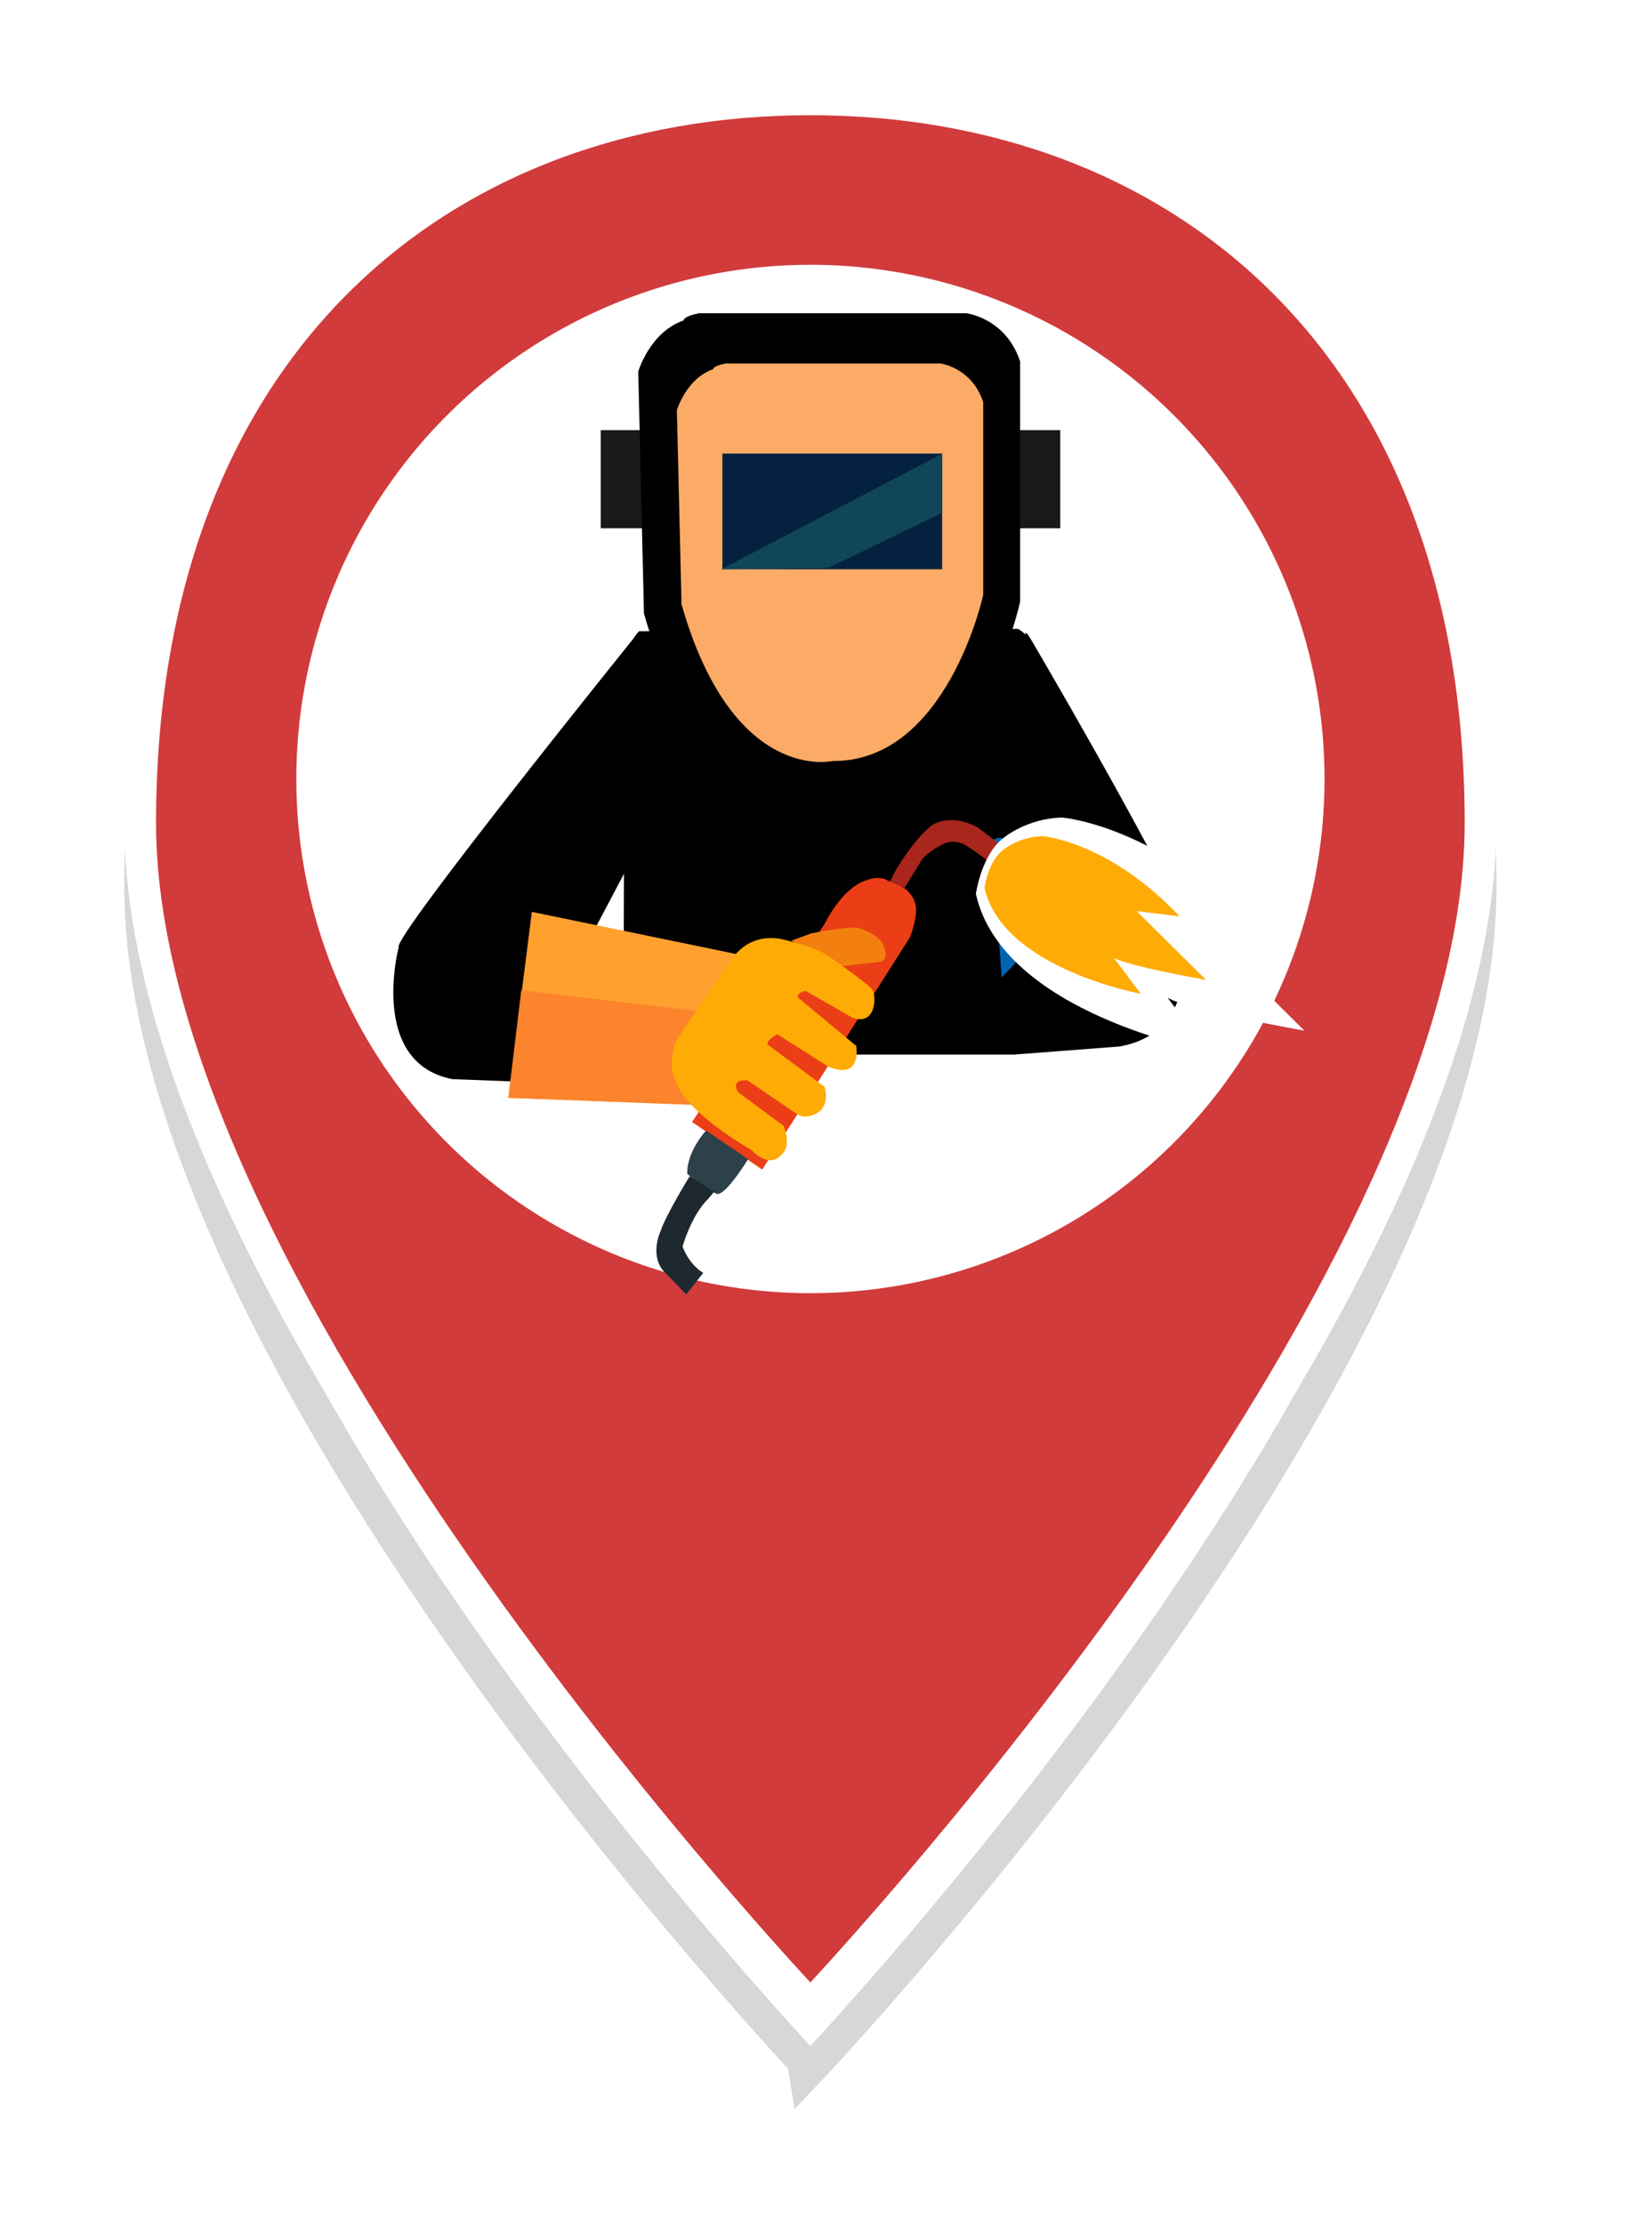 <svg width="26" height="35" xmlns="http://www.w3.org/2000/svg">
  <defs>
    <filter id="a" width="45.09" height="55" x="-9.79" y="-10.44" filterUnits="userSpaceOnUse">
      <feOffset dy="1" result="FeOffset1160Out" in="SourceGraphic" />
      <feGaussianBlur stdDeviation="0.8 0.8" result="FeGaussianBlur1161Out" in="FeOffset1160Out" />
    </filter>
  </defs>
  <g filter="url(#a)">
    <path d="M23.302 12.95c0 7.503-10.548 18.612-10.548 18.612S2.206 20.453 2.206 12.95c0-7.504 4.722-11.387 10.548-11.387S23.302 5.446 23.302 12.95" fill="none" stroke="#000" stroke-opacity=".16" stroke-width=".5" />
  </g>
  <path d="M23.302 12.95c0 7.503-10.548 18.612-10.548 18.612S2.206 20.453 2.206 12.95c0-7.504 4.722-11.387 10.548-11.387S23.302 5.446 23.302 12.95" fill="#d13b3b" />
  <path d="M23.302 12.95c0 7.503-10.548 18.612-10.548 18.612S2.206 20.453 2.206 12.95c0-7.504 4.722-11.387 10.548-11.387S23.302 5.446 23.302 12.95" fill="none" stroke="#fff" stroke-miterlimit="20" stroke-width=".5" />
  <path d="M20.846 12.258a8.091 8.091 0 1 1-16.182 0 8.091 8.091 0 0 1 16.182 0" fill="#fff" />
  <path d="m10.063 9.933 5.962-.037s.184.11.258.276v5.962s-.056.369-.332.46h-5.925s-.13.019-.184-.22c-.055-.24 0-5.613 0-5.613s-.018-.626.22-.828" />
  <path d="M16.145 10.003s-.032-.13.078.054c.57.965 2.434 4.224 2.327 4.334 0 0 .528 1.815-.929 2.076l-1.67.128-1.548-3.773z" />
  <path d="m15.852 15.141-.13-1.852s.12-.053.215.596c0 0 .302.86-.085 1.256" fill="#0063b0" />
  <path d="m15.852 15.141-.13-1.852s.12-.053.215.596c0 0 .302.86-.085 1.256z" fill="none" stroke="#0063b0" stroke-miterlimit="20" stroke-width=".21" />
  <path d="M10.062 9.933s-3.902 4.84-3.787 4.971c0 0-.48 1.815.843 2.077l.978.037 1.943-3.683z" />
  <path d="m8.37 14.349 4.195.865-1.215 2.171-3.349-.11z" fill="#ffa02f" />
  <path d="M12.977 14.54s.257-.541.625-.676c0 0 .233-.11.38 0 0 0 .491.099.43.54 0 0-.024.197-.098.356l-2.318 3.644-1.105-.749z" fill="#eb3e16" />
  <path d="M14.092 13.704s.258-.45.553-.703c0 0 .27-.225.736.014l.54.41-.172.266s-.515-.385-.589-.411c0 0-.135-.067-.282-.014 0 0-.313.139-.399.311l-.24.392-.232-.092z" fill="#a9261d" />
  <g>
    <path d="M15.793 13.186s.362-.308.921-.321c0 0 1.538.111 3.2 1.872l-1.006-.126 1.621 1.607s-1.817-.321-2.152-.517l.629.838s-3.228-.586-3.647-2.473c0 0 .084-.614.434-.88" fill="#fff" />
  </g>
  <g>
    <path d="M15.786 13.375s.245-.208.622-.217c0 0 1.038.076 2.159 1.263l-.679-.085 1.094 1.084s-1.226-.217-1.452-.348l.424.565s-2.177-.396-2.46-1.668c0 0 .057-.415.292-.594" fill="#ffab06" />
  </g>
  <g>
    <path d="m11.112 17.79.662.45s-.37.606-.5.544c0 0-.26-.126-.457-.314 0 0-.032-.303.295-.68" fill="#2c414a" />
  </g>
  <g>
    <path d="M11.068 20.03s-.21-.113-.326-.414c0 0 .135-.488.403-.751l.096-.113-.387-.243s-.38.62-.457.863c0 0-.173.357.038.62l.365.376z" fill="#1d282f" />
  </g>
  <g>
    <path d="M9.455 8.313V6.768h7.232v1.545z" fill="#181919" />
  </g>
  <g>
    <path d="M10.756 5.044s0-.07.252-.115h4.197s.62.068.85.757V9.47s-.712 3.28-2.96 3.257c0 0-1.95.46-2.96-3.073l-.09-3.808s.183-.619.71-.802" />
  </g>
  <g>
    <path d="M11.223 5.81s0-.055.202-.091h3.368s.497.055.681.607v3.036s-.57 2.632-2.374 2.613c0 0-1.564.368-2.374-2.466l-.073-3.055s.147-.496.57-.644" fill="#fcab66" />
  </g>
  <g>
    <path d="M11.37 8.958V7.137h3.458v1.821z" fill="#04223f" />
  </g>
  <g>
    <path d="m11.351 8.958 3.478-1.818v.929l-1.799.87z" fill="#11465a" />
  </g>
  <g>
    <path d="M12.771 14.686s.578-.115.746-.084c0 0 .388.115.41.347 0 0 .073.178-.106.189l-.535.063-.19-.032-.388-.21-.252-.157z" fill="#f27f0e" />
  </g>
  <g>
    <path d="m8.204 15.583 3.606.423-.404 1.399L8 17.276z" fill="#fc842c" />
  </g>
  <g>
    <path d="m10.65 16.357.865-1.251s.221-.424.773-.332c0 0 .644.147.81.313 0 0 .552.387.626.478.073.092.073.58-.304.452l-.736-.424s-.138.018-.129.101l.92.764s.101.543-.432.331l-.81-.515s-.193.101-.147.166l.892.662s.12.359-.211.451c0 0-.13.055-.23-.028l-.773-.524s-.276-.037-.147.184l.717.533s.13.304-.027.442c0 0-.166.258-.479-.064 0 0-1.049-.589-1.196-1.095 0 0-.147-.221.018-.644" fill="#ffab06" />
  </g>
</svg>